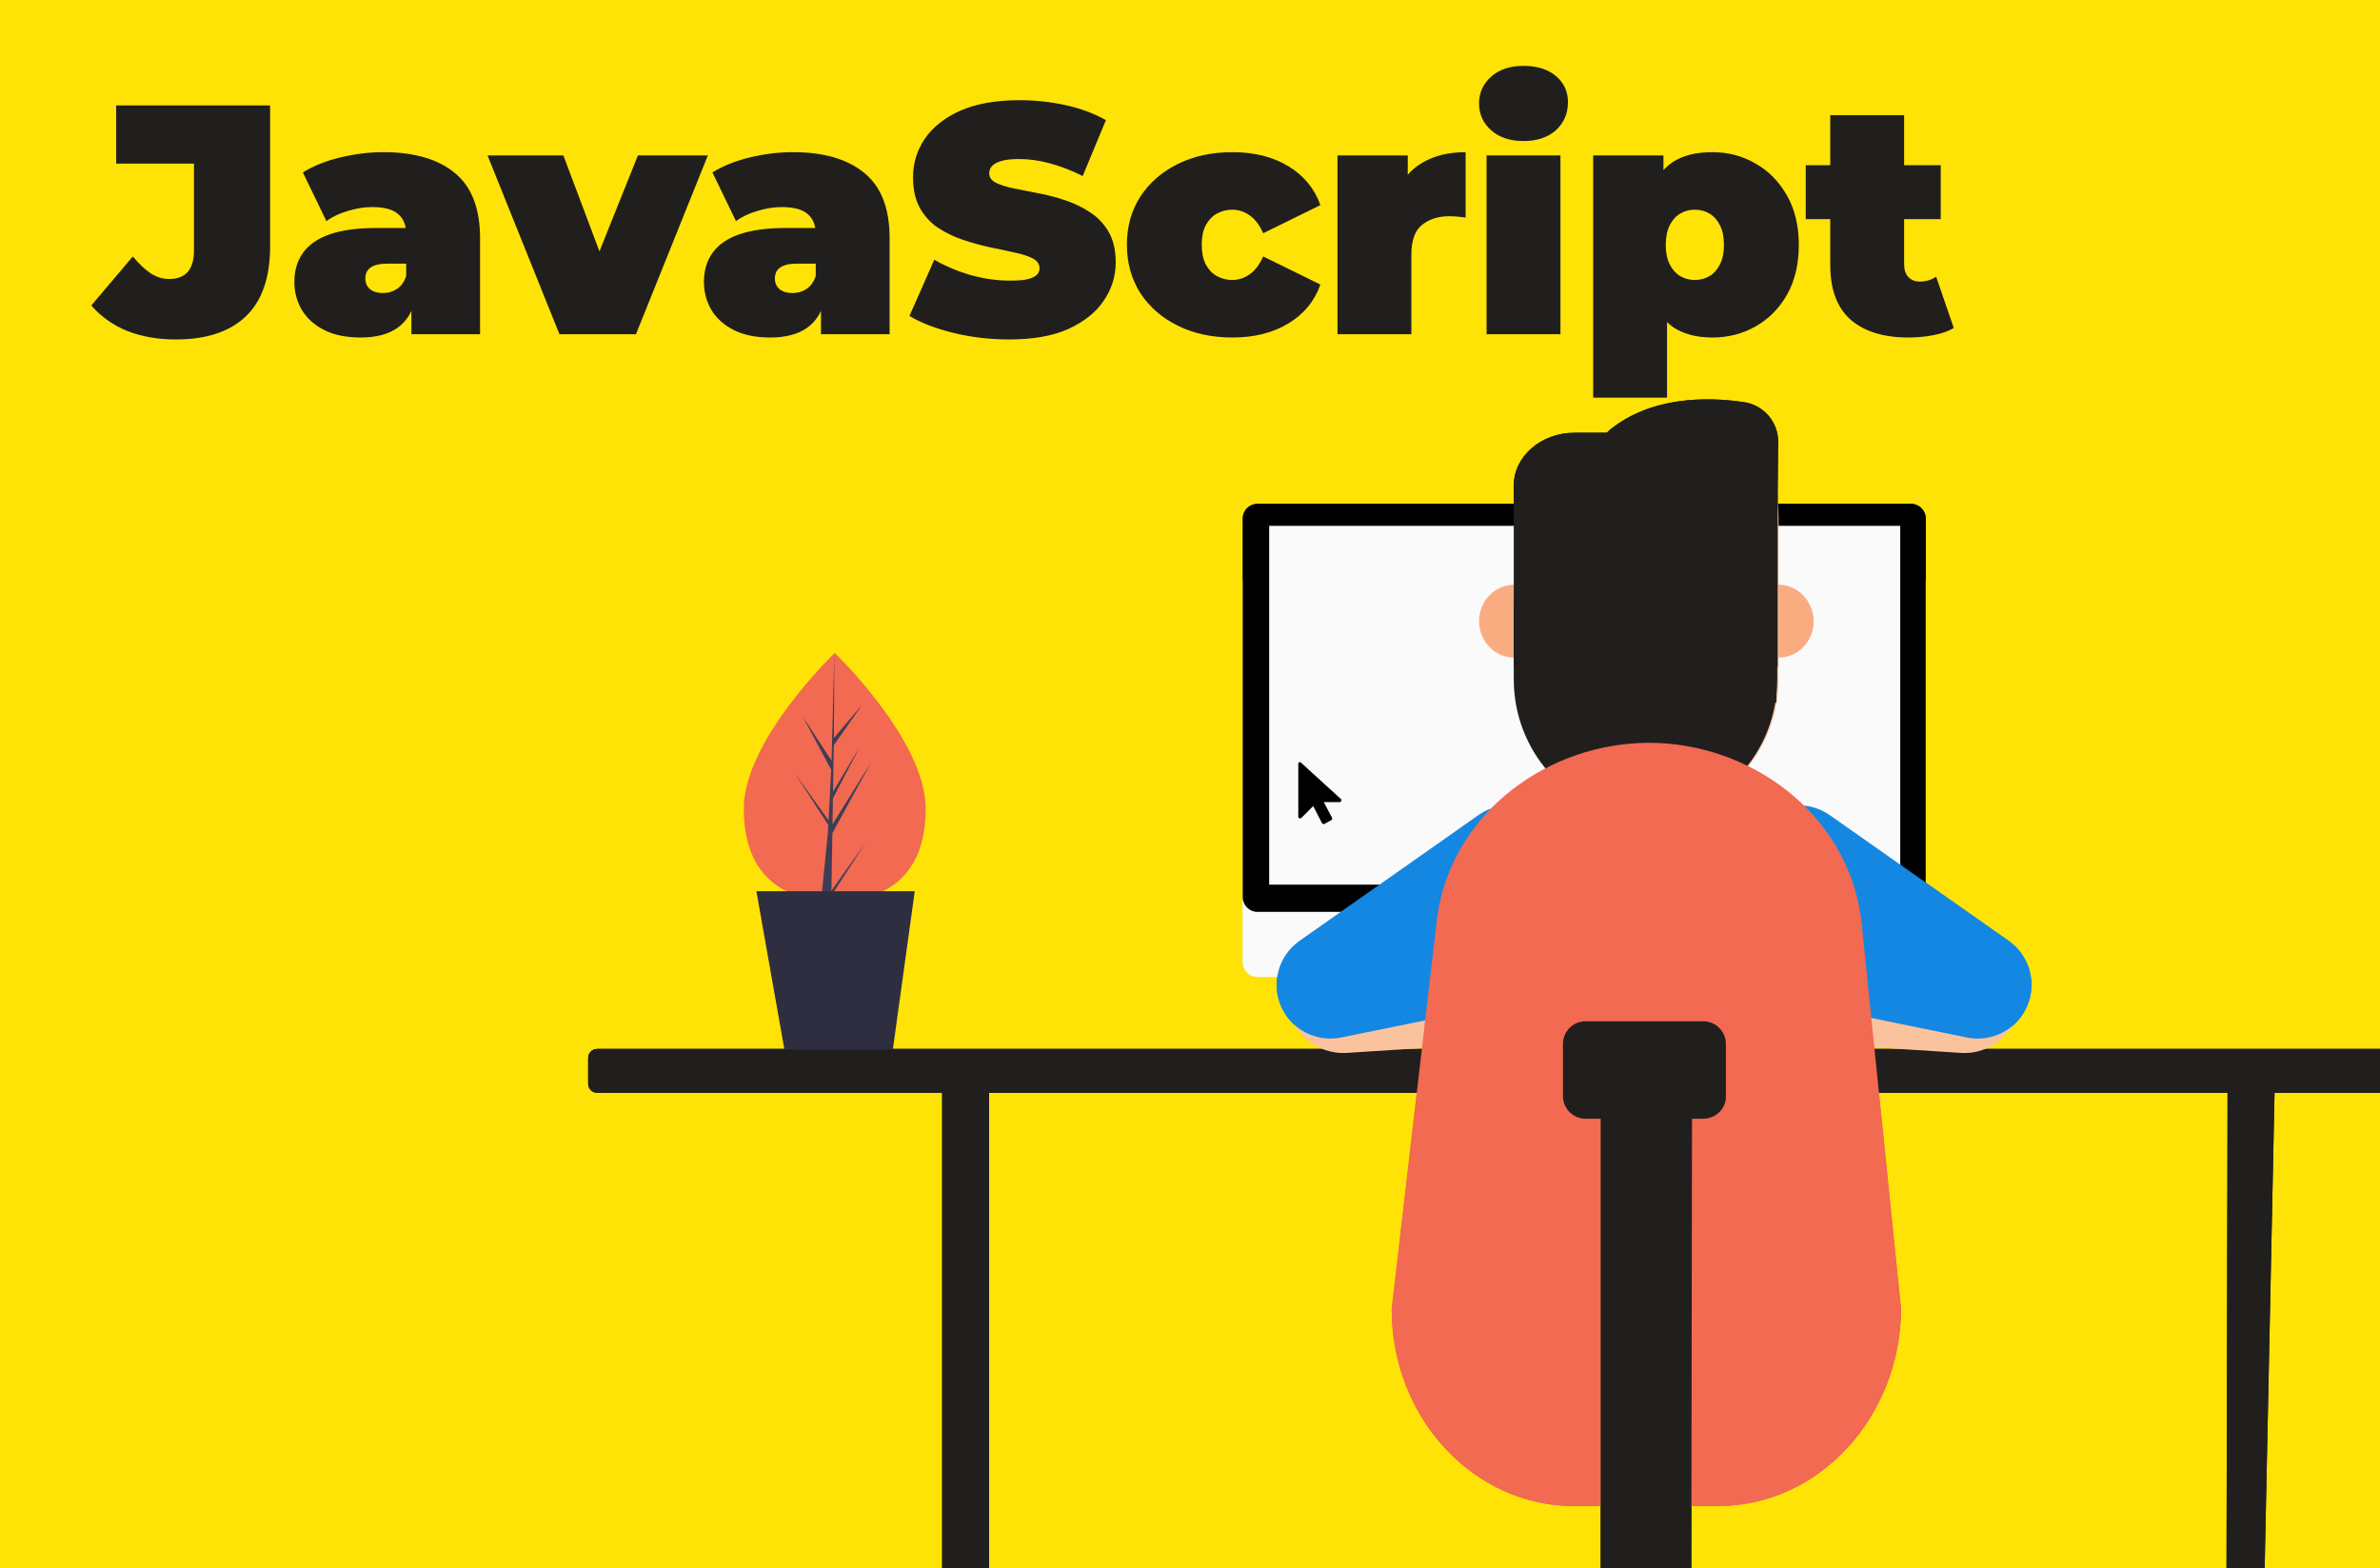 <svg width="648" height="427" viewBox="0 0 648 427" fill="none" xmlns="http://www.w3.org/2000/svg">
<rect x="0" y="0" width="648" height="427" fill="#808080" stroke="none"/>
<g clip-path="url(#clip0_1495_2206)">
<rect width="648" height="427" fill="white"/>
<g clip-path="url(#clip1_1495_2206)">
<rect width="648" height="427" fill="white"/>
<rect width="648" height="427" fill="#FFE307"/>
<path d="M47.826 92.424C42.961 92.424 38.57 91.653 34.654 90.11C30.738 88.508 27.475 86.194 24.864 83.168L36.167 69.818C37.828 71.835 39.46 73.378 41.062 74.446C42.664 75.455 44.325 75.959 46.046 75.959C50.555 75.959 52.81 73.378 52.81 68.216V44.542H31.628V28.7H73.547V66.97C73.547 75.514 71.352 81.892 66.961 86.105C62.57 90.318 56.192 92.424 47.826 92.424ZM112.014 91V82.367L110.59 80.053V63.677C110.59 61.304 109.849 59.494 108.365 58.248C106.941 57.002 104.598 56.379 101.334 56.379C99.139 56.379 96.914 56.735 94.659 57.447C92.405 58.1 90.477 59.019 88.874 60.206L82.466 46.945C85.314 45.165 88.726 43.8 92.701 42.851C96.677 41.902 100.563 41.427 104.36 41.427C112.726 41.427 119.194 43.296 123.762 47.034C128.39 50.772 130.704 56.705 130.704 64.834V91H112.014ZM98.219 91.89C94.244 91.89 90.921 91.208 88.251 89.843C85.582 88.478 83.564 86.669 82.2 84.414C80.835 82.1 80.153 79.549 80.153 76.76C80.153 73.615 80.954 70.945 82.555 68.75C84.157 66.555 86.59 64.893 89.853 63.766C93.176 62.639 97.359 62.075 102.402 62.075H112.548V71.776H105.606C103.47 71.776 101.898 72.132 100.889 72.844C99.94 73.497 99.466 74.505 99.466 75.87C99.466 76.997 99.881 77.947 100.711 78.718C101.601 79.43 102.788 79.786 104.271 79.786C105.636 79.786 106.882 79.43 108.009 78.718C109.196 77.947 110.056 76.76 110.59 75.158L113.171 81.121C112.4 84.74 110.768 87.44 108.276 89.22C105.784 91 102.432 91.89 98.219 91.89ZM152.323 91L132.743 42.317H153.391L168.254 81.833H157.841L173.683 42.317H192.729L173.149 91H152.323ZM223.525 91V82.367L222.101 80.053V63.677C222.101 61.304 221.36 59.494 219.876 58.248C218.452 57.002 216.109 56.379 212.845 56.379C210.65 56.379 208.425 56.735 206.17 57.447C203.916 58.1 201.987 59.019 200.385 60.206L193.977 46.945C196.825 45.165 200.237 43.8 204.212 42.851C208.188 41.902 212.074 41.427 215.871 41.427C224.237 41.427 230.705 43.296 235.273 47.034C239.901 50.772 242.215 56.705 242.215 64.834V91H223.525ZM209.73 91.89C205.755 91.89 202.432 91.208 199.762 89.843C197.092 88.478 195.075 86.669 193.71 84.414C192.346 82.1 191.663 79.549 191.663 76.76C191.663 73.615 192.464 70.945 194.066 68.75C195.668 66.555 198.101 64.893 201.364 63.766C204.687 62.639 208.87 62.075 213.913 62.075H224.059V71.776H217.117C214.981 71.776 213.409 72.132 212.4 72.844C211.451 73.497 210.976 74.505 210.976 75.87C210.976 76.997 211.392 77.947 212.222 78.718C213.112 79.43 214.299 79.786 215.782 79.786C217.147 79.786 218.393 79.43 219.52 78.718C220.707 77.947 221.567 76.76 222.101 75.158L224.682 81.121C223.911 84.74 222.279 87.44 219.787 89.22C217.295 91 213.943 91.89 209.73 91.89ZM274.76 92.424C269.539 92.424 264.495 91.831 259.63 90.644C254.765 89.457 250.76 87.915 247.615 86.016L254.379 70.708C257.346 72.429 260.639 73.823 264.258 74.891C267.937 75.9 271.497 76.404 274.938 76.404C276.955 76.404 278.528 76.285 279.655 76.048C280.842 75.751 281.702 75.366 282.236 74.891C282.77 74.357 283.037 73.734 283.037 73.022C283.037 71.895 282.414 71.005 281.168 70.352C279.922 69.699 278.261 69.165 276.184 68.75C274.167 68.275 271.942 67.801 269.509 67.326C267.076 66.792 264.614 66.11 262.122 65.279C259.689 64.448 257.435 63.351 255.358 61.986C253.341 60.621 251.709 58.841 250.463 56.646C249.217 54.391 248.594 51.603 248.594 48.28C248.594 44.423 249.662 40.923 251.798 37.778C253.993 34.574 257.227 32.023 261.499 30.124C265.83 28.225 271.2 27.276 277.608 27.276C281.821 27.276 285.974 27.721 290.068 28.611C294.162 29.501 297.841 30.866 301.104 32.705L294.785 47.924C291.7 46.381 288.703 45.224 285.796 44.453C282.948 43.682 280.159 43.296 277.43 43.296C275.413 43.296 273.811 43.474 272.624 43.83C271.437 44.186 270.577 44.661 270.043 45.254C269.568 45.847 269.331 46.5 269.331 47.212C269.331 48.28 269.954 49.14 271.2 49.793C272.446 50.386 274.078 50.891 276.095 51.306C278.172 51.721 280.426 52.166 282.859 52.641C285.351 53.116 287.813 53.768 290.246 54.599C292.679 55.43 294.904 56.527 296.921 57.892C298.998 59.257 300.659 61.037 301.905 63.232C303.151 65.427 303.774 68.157 303.774 71.42C303.774 75.217 302.676 78.718 300.481 81.922C298.345 85.067 295.141 87.618 290.869 89.576C286.597 91.475 281.227 92.424 274.76 92.424ZM335.567 91.89C329.99 91.89 325.036 90.822 320.704 88.686C316.373 86.55 312.961 83.583 310.469 79.786C308.037 75.929 306.82 71.539 306.82 66.614C306.82 61.689 308.037 57.328 310.469 53.531C312.961 49.734 316.373 46.767 320.704 44.631C325.036 42.495 329.99 41.427 335.567 41.427C341.501 41.427 346.574 42.703 350.786 45.254C354.999 47.805 357.906 51.336 359.508 55.845L343.933 63.499C342.925 61.244 341.679 59.613 340.195 58.604C338.771 57.595 337.199 57.091 335.478 57.091C333.995 57.091 332.601 57.447 331.295 58.159C330.049 58.871 329.041 59.939 328.269 61.363C327.557 62.728 327.201 64.478 327.201 66.614C327.201 68.75 327.557 70.53 328.269 71.954C329.041 73.378 330.049 74.446 331.295 75.158C332.601 75.87 333.995 76.226 335.478 76.226C337.199 76.226 338.771 75.722 340.195 74.713C341.679 73.704 342.925 72.073 343.933 69.818L359.508 77.472C357.906 81.981 354.999 85.512 350.786 88.063C346.574 90.614 341.501 91.89 335.567 91.89ZM364.157 91V42.317H383.292V57.002L380.177 52.819C381.66 49.022 384.034 46.174 387.297 44.275C390.56 42.376 394.476 41.427 399.045 41.427V59.227C398.155 59.108 397.354 59.019 396.642 58.96C395.989 58.901 395.307 58.871 394.595 58.871C391.569 58.871 389.077 59.672 387.119 61.274C385.22 62.817 384.271 65.516 384.271 69.373V91H364.157ZM404.746 91V42.317H424.86V91H404.746ZM414.803 38.401C411.124 38.401 408.187 37.422 405.992 35.464C403.797 33.506 402.699 31.073 402.699 28.166C402.699 25.259 403.797 22.826 405.992 20.868C408.187 18.91 411.124 17.931 414.803 17.931C418.482 17.931 421.419 18.851 423.614 20.69C425.809 22.529 426.907 24.903 426.907 27.81C426.907 30.895 425.809 33.447 423.614 35.464C421.419 37.422 418.482 38.401 414.803 38.401ZM466.26 91.89C462.048 91.89 458.547 91 455.758 89.22C453.029 87.381 451.012 84.622 449.706 80.943C448.401 77.205 447.748 72.458 447.748 66.703C447.748 60.829 448.342 56.053 449.528 52.374C450.774 48.636 452.762 45.877 455.491 44.097C458.221 42.317 461.81 41.427 466.26 41.427C470.532 41.427 474.448 42.465 478.008 44.542C481.568 46.559 484.416 49.467 486.552 53.264C488.688 57.002 489.756 61.482 489.756 66.703C489.756 71.924 488.688 76.434 486.552 80.231C484.416 83.969 481.568 86.847 478.008 88.864C474.448 90.881 470.532 91.89 466.26 91.89ZM433.775 108.266V42.317H452.91V48.903L452.999 66.703L453.889 84.503V108.266H433.775ZM461.454 76.226C462.938 76.226 464.273 75.87 465.459 75.158C466.646 74.446 467.595 73.378 468.307 71.954C469.019 70.53 469.375 68.78 469.375 66.703C469.375 64.567 469.019 62.787 468.307 61.363C467.595 59.939 466.646 58.871 465.459 58.159C464.273 57.447 462.938 57.091 461.454 57.091C459.971 57.091 458.636 57.447 457.449 58.159C456.263 58.871 455.313 59.939 454.601 61.363C453.889 62.787 453.533 64.567 453.533 66.703C453.533 68.78 453.889 70.53 454.601 71.954C455.313 73.378 456.263 74.446 457.449 75.158C458.636 75.87 459.971 76.226 461.454 76.226ZM519.589 91.89C512.884 91.89 507.663 90.288 503.925 87.084C500.187 83.821 498.318 78.837 498.318 72.132V31.37H518.432V71.954C518.432 73.437 518.817 74.594 519.589 75.425C520.419 76.256 521.428 76.671 522.615 76.671C524.335 76.671 525.848 76.226 527.154 75.336L531.96 89.309C530.417 90.199 528.548 90.852 526.353 91.267C524.217 91.682 521.962 91.89 519.589 91.89ZM491.643 59.672V44.987H528.4V59.672H491.643Z" fill="#211F1D"/>
</g>
<path d="M721.283 297.534H162.648C161.213 297.534 160.137 296.458 160.137 295.023V288.088C160.137 286.653 161.213 285.577 162.648 285.577H721.283C722.717 285.577 723.794 286.653 723.794 288.088V295.023C723.794 296.458 722.717 297.534 721.283 297.534Z" fill="#211F1D"/>
<path d="M269.305 297.533H256.511V447.053L269.305 446.016V297.533Z" fill="#211F1D"/>
<path d="M619.288 297.533H606.494L606.096 480.029L615.425 483.125L619.288 297.533Z" fill="#211F1D"/>
<path d="M520.246 265.966H342.325C340.172 265.966 338.379 264.172 338.379 262.02V158.83C338.379 156.678 340.172 154.885 342.325 154.885H520.366C522.518 154.885 524.312 156.678 524.312 158.83V262.02C524.312 264.172 522.518 265.966 520.246 265.966Z" fill="#FAFAFA"/>
<path d="M452.334 280.435C451.617 278.641 451.378 276.728 451.378 274.815V265.967H431.409H430.453H412.517V274.815C412.517 276.728 412.278 278.641 411.561 280.435C410.604 282.946 408.81 285.696 405.582 285.696H430.453H431.409H458.313C455.084 285.576 453.291 282.826 452.334 280.435Z" fill="#9B9B9B"/>
<path d="M520.246 248.27H342.325C340.172 248.27 338.379 246.477 338.379 244.325V141.135C338.379 138.983 340.172 137.189 342.325 137.189H520.366C522.518 137.189 524.312 138.983 524.312 141.135V244.205C524.312 246.477 522.518 248.27 520.246 248.27Z" fill="black"/>
<path d="M517.378 143.166H345.555V240.855H517.378V143.166Z" fill="#FAFAFA"/>
<path d="M353.842 222.802C353.962 222.921 354.201 222.802 354.32 222.682L357.549 219.454L359.94 224.117C360.06 224.237 360.179 224.356 360.299 224.356C360.418 224.356 360.419 224.356 360.538 224.356L362.451 223.28C362.571 223.28 362.69 223.161 362.69 223.041C362.69 222.921 362.69 222.802 362.69 222.682L360.419 218.378H364.723C364.962 218.378 365.082 218.258 365.201 218.019C365.321 217.78 365.201 217.66 365.082 217.541L354.201 207.616C354.081 207.497 353.842 207.497 353.723 207.497C353.603 207.616 353.483 207.736 353.483 207.975V222.443C353.483 222.563 353.603 222.682 353.842 222.802Z" fill="black"/>
<path d="M465.119 280.317L366.832 286.654C358.342 287.252 351.049 280.795 350.57 272.306C349.973 263.816 356.429 256.522 364.919 256.044L463.206 249.707C468.348 249.348 472.772 253.294 473.13 258.435L473.848 270.392C474.207 275.534 470.38 279.958 465.119 280.317Z" fill="#FBC39D"/>
<path d="M402.465 221.965L353.8 256.162C347.343 260.706 345.669 269.554 349.973 276.131C353.202 281.153 359.3 283.664 365.159 282.468C386.562 278.163 435.825 268.12 435.347 266.446C434.988 265.13 429.488 245.64 425.064 229.976C422.194 220.291 410.715 216.106 402.465 221.965Z" fill="#1487E3"/>
<path d="M435.469 280.317L533.756 286.654C542.245 287.252 549.539 280.795 550.017 272.306C550.615 263.816 544.158 256.522 535.669 256.044L437.382 249.707C432.24 249.348 427.816 253.294 427.457 258.435L426.74 270.392C426.381 275.534 430.327 279.958 435.469 280.317Z" fill="#FBC39D"/>
<path d="M498.243 221.965L546.909 256.162C553.365 260.706 555.039 269.554 550.735 276.131C547.507 281.153 541.408 283.664 535.549 282.468C514.146 278.163 464.883 268.12 465.361 266.446C465.72 265.13 471.22 245.64 475.644 229.976C478.395 220.291 489.873 216.106 498.243 221.965Z" fill="#1487E3"/>
<path d="M412.271 159.192C407.01 159.192 402.706 163.616 402.706 169.116C402.706 174.617 407.01 179.041 412.271 179.041C417.533 179.041 421.837 174.617 421.837 169.116C421.718 163.616 417.533 159.192 412.271 159.192Z" fill="#F9AC7F"/>
<path d="M484.253 159.192C478.992 159.192 474.688 163.616 474.688 169.116C474.688 174.617 478.992 179.041 484.253 179.041C489.514 179.041 493.819 174.617 493.819 169.116C493.699 163.616 489.514 159.192 484.253 159.192Z" fill="#F9AC7F"/>
<path d="M445.275 222.086C446.232 222.205 447.188 222.325 448.265 222.325C451.254 222.325 454.243 221.966 457.113 221.249C457.113 221.249 457.113 221.249 457.113 221.129C472.657 217.064 484.255 202.357 484.255 184.899V141.136C484.255 120.451 468.113 123.799 448.384 123.799C428.535 123.799 412.513 120.57 412.513 141.136V184.899C412.274 204.509 426.742 220.531 445.275 222.086Z" fill="#FBC39D"/>
<path d="M476.84 170.55V182.388H464.046C464.046 182.388 460.937 173.898 448.143 173.898C435.349 173.898 432.24 182.388 432.24 182.388H419.446V170.55C419.446 165.887 415.141 164.332 412.152 163.854V184.899C412.152 204.508 426.62 220.531 445.154 222.085L445.034 222.205C445.991 222.324 447.067 222.324 448.023 222.324C448.98 222.324 450.056 222.324 451.013 222.205L450.893 222.085C469.307 220.531 483.895 204.508 483.895 184.899V163.854C481.144 164.332 476.84 165.887 476.84 170.55Z" fill="#211F1D"/>
<path d="M474.568 109.45C464.763 108.015 449.458 107.895 438.219 117.102C437.979 117.341 437.74 117.58 437.501 117.82H428.653C419.565 117.82 412.152 124.276 412.152 132.168V140.299V158.952V181.67C413.826 181.67 415.141 180.236 415.141 178.562V146.636C415.141 146.636 415.739 136.473 424.946 136.473H445.871H446.11H469.905C479.71 136.473 480.905 145.321 481.025 146.517V178.442C481.025 180.236 482.34 181.551 484.014 181.551V158.832V140.179V132.885L484.134 120.45C484.253 114.95 480.188 110.167 474.568 109.45Z" fill="#211F1D"/>
<path d="M483.655 131.091H414.185V191.235H483.655V131.091Z" fill="#211F1D"/>
<path d="M467.751 410.051H428.532C401.15 410.051 378.91 386.017 378.91 356.483L391.345 249.228C395.65 220.651 422.075 202.237 448.978 202.237C476.121 202.237 502.785 221.009 506.731 250.065L517.612 356.483C517.373 386.017 495.133 410.051 467.751 410.051Z" fill="#F16A51"/>
<path d="M457.643 455.648L442.532 450.946L435.824 449.065V295.193C435.824 293.039 437.259 291.316 439.053 291.316H457.467C459.26 291.316 460.695 293.039 460.695 295.193L460.454 456.589L457.643 455.648Z" fill="#211F1D"/>
<path d="M463.686 304.589H431.761C428.293 304.589 425.543 301.839 425.543 298.372V284.262C425.543 280.795 428.293 278.045 431.761 278.045H463.686C467.154 278.045 469.904 280.795 469.904 284.262V298.372C470.024 301.839 467.154 304.589 463.686 304.589Z" fill="#211F1D"/>
<path d="M721.283 297.534H162.648C161.213 297.534 160.137 296.458 160.137 295.023V288.088C160.137 286.653 161.213 285.577 162.648 285.577H721.283C722.717 285.577 723.794 286.653 723.794 288.088V295.023C723.794 296.458 722.717 297.534 721.283 297.534Z" fill="#211F1D"/>
<path d="M269.305 297.533H256.511V447.053L269.305 446.016V297.533Z" fill="#211F1D"/>
<path d="M619.288 297.533H606.494L606.096 480.029L615.425 483.125L619.288 297.533Z" fill="#211F1D"/>
<path d="M520.246 265.966H342.325C340.172 265.966 338.379 264.172 338.379 262.02V158.83C338.379 156.678 340.172 154.885 342.325 154.885H520.366C522.518 154.885 524.312 156.678 524.312 158.83V262.02C524.312 264.172 522.518 265.966 520.246 265.966Z" fill="#FAFAFA"/>
<path d="M452.334 280.435C451.617 278.641 451.378 276.728 451.378 274.815V265.967H431.409H430.453H412.517V274.815C412.517 276.728 412.278 278.641 411.561 280.435C410.604 282.946 408.81 285.696 405.582 285.696H430.453H431.409H458.313C455.084 285.576 453.291 282.826 452.334 280.435Z" fill="#9B9B9B"/>
<path d="M520.246 248.27H342.325C340.172 248.27 338.379 246.477 338.379 244.325V141.135C338.379 138.983 340.172 137.189 342.325 137.189H520.366C522.518 137.189 524.312 138.983 524.312 141.135V244.205C524.312 246.477 522.518 248.27 520.246 248.27Z" fill="black"/>
<path d="M517.378 143.166H345.555V240.855H517.378V143.166Z" fill="#FAFAFA"/>
<path d="M353.842 222.802C353.962 222.921 354.201 222.802 354.32 222.682L357.549 219.454L359.94 224.117C360.06 224.237 360.179 224.356 360.299 224.356C360.418 224.356 360.419 224.356 360.538 224.356L362.451 223.28C362.571 223.28 362.69 223.161 362.69 223.041C362.69 222.921 362.69 222.802 362.69 222.682L360.419 218.378H364.723C364.962 218.378 365.082 218.258 365.201 218.019C365.321 217.78 365.201 217.66 365.082 217.541L354.201 207.616C354.081 207.497 353.842 207.497 353.723 207.497C353.603 207.616 353.483 207.736 353.483 207.975V222.443C353.483 222.563 353.603 222.682 353.842 222.802Z" fill="black"/>
<path d="M465.119 280.317L366.832 286.654C358.342 287.252 351.049 280.795 350.57 272.306C349.973 263.816 356.429 256.522 364.919 256.044L463.206 249.707C468.348 249.348 472.772 253.294 473.13 258.435L473.848 270.392C474.207 275.534 470.38 279.958 465.119 280.317Z" fill="#FBC39D"/>
<path d="M402.465 221.965L353.8 256.162C347.343 260.706 345.669 269.554 349.973 276.131C353.202 281.153 359.3 283.664 365.159 282.468C386.562 278.163 435.825 268.12 435.347 266.446C434.988 265.13 429.488 245.64 425.064 229.976C422.194 220.291 410.715 216.106 402.465 221.965Z" fill="#1487E3"/>
<path d="M435.469 280.317L533.756 286.654C542.245 287.252 549.539 280.795 550.017 272.306C550.615 263.816 544.158 256.522 535.669 256.044L437.382 249.707C432.24 249.348 427.816 253.294 427.457 258.435L426.74 270.392C426.381 275.534 430.327 279.958 435.469 280.317Z" fill="#FBC39D"/>
<path d="M498.243 221.965L546.909 256.162C553.365 260.706 555.039 269.554 550.735 276.131C547.507 281.153 541.408 283.664 535.549 282.468C514.146 278.163 464.883 268.12 465.361 266.446C465.72 265.13 471.22 245.64 475.644 229.976C478.395 220.291 489.873 216.106 498.243 221.965Z" fill="#1487E3"/>
<path d="M412.271 159.192C407.01 159.192 402.706 163.616 402.706 169.116C402.706 174.617 407.01 179.041 412.271 179.041C417.533 179.041 421.837 174.617 421.837 169.116C421.718 163.616 417.533 159.192 412.271 159.192Z" fill="#F9AC7F"/>
<path d="M484.253 159.192C478.992 159.192 474.688 163.616 474.688 169.116C474.688 174.617 478.992 179.041 484.253 179.041C489.514 179.041 493.819 174.617 493.819 169.116C493.699 163.616 489.514 159.192 484.253 159.192Z" fill="#F9AC7F"/>
<path d="M445.275 222.086C446.232 222.205 447.188 222.325 448.265 222.325C451.254 222.325 454.243 221.966 457.113 221.249C457.113 221.249 457.113 221.249 457.113 221.129C472.657 217.064 484.255 202.357 484.255 184.899V141.136C484.255 120.451 468.113 123.799 448.384 123.799C428.535 123.799 412.513 120.57 412.513 141.136V184.899C412.274 204.509 426.742 220.531 445.275 222.086Z" fill="#FBC39D"/>
<path d="M476.84 170.55V182.388H464.046C464.046 182.388 460.937 173.898 448.143 173.898C435.349 173.898 432.24 182.388 432.24 182.388H419.446V170.55C419.446 165.887 415.141 164.332 412.152 163.854V184.899C412.152 204.508 426.62 220.531 445.154 222.085L445.034 222.205C445.991 222.324 447.067 222.324 448.023 222.324C448.98 222.324 450.056 222.324 451.013 222.205L450.893 222.085C469.307 220.531 483.895 204.508 483.895 184.899V163.854C481.144 164.332 476.84 165.887 476.84 170.55Z" fill="#211F1D"/>
<path d="M474.568 109.45C464.763 108.015 449.458 107.895 438.219 117.102C437.979 117.341 437.74 117.58 437.501 117.82H428.653C419.565 117.82 412.152 124.276 412.152 132.168V140.299V158.952V181.67C413.826 181.67 415.141 180.236 415.141 178.562V146.636C415.141 146.636 415.739 136.473 424.946 136.473H445.871H446.11H469.905C479.71 136.473 480.905 145.321 481.025 146.517V178.442C481.025 180.236 482.34 181.551 484.014 181.551V158.832V140.179V132.885L484.134 120.45C484.253 114.95 480.188 110.167 474.568 109.45Z" fill="#211F1D"/>
<path d="M483.655 131.091H414.185V191.235H483.655V131.091Z" fill="#211F1D"/>
<path d="M467.751 410.051H428.532C401.15 410.051 378.91 386.017 378.91 356.483L391.345 249.228C395.65 220.651 422.075 202.237 448.978 202.237C476.121 202.237 502.785 221.009 506.731 250.065L517.612 356.483C517.373 386.017 495.133 410.051 467.751 410.051Z" fill="#F16A51"/>
<path d="M457.643 455.648L442.532 450.946L435.824 449.065V295.193C435.824 293.039 437.259 291.316 439.053 291.316H457.467C459.26 291.316 460.695 293.039 460.695 295.193L460.454 456.589L457.643 455.648Z" fill="#211F1D"/>
<path d="M463.686 304.589H431.761C428.293 304.589 425.543 301.839 425.543 298.372V284.262C425.543 280.795 428.293 278.045 431.761 278.045H463.686C467.154 278.045 469.904 280.795 469.904 284.262V298.372C470.024 301.839 467.154 304.589 463.686 304.589Z" fill="#211F1D"/>
<path d="M252.034 220.147C252.034 238.795 240.948 245.306 227.273 245.306C213.598 245.306 202.512 238.795 202.512 220.147C202.512 201.499 227.273 177.775 227.273 177.775C227.273 177.775 252.034 201.499 252.034 220.147Z" fill="#F16A51"/>
<path d="M226.627 226.847L237.181 207.54L226.667 224.399L226.781 217.382L234.054 203.412L226.811 215.524L227.016 202.903L234.805 191.782L227.048 200.919L227.176 177.776L226.406 207.1L218.518 195.028L226.31 209.575L225.573 223.67L225.551 223.296L216.421 210.541L225.523 224.618L225.431 226.381L225.414 226.407L225.422 226.552L223.55 245.362H226.051L226.351 243.843L235.43 229.799L226.373 242.454L226.627 226.847Z" fill="#3F3D56"/>
<path d="M243.09 285.762H213.57L205.941 242.642H249.06L243.09 285.762Z" fill="#2F2E41"/>
</g>
<defs>
<clipPath id="clip0_1495_2206">
<rect width="648" height="427" fill="white"/>
</clipPath>
<clipPath id="clip1_1495_2206">
<rect width="648" height="427" fill="white"/>
</clipPath>
</defs>
</svg>
